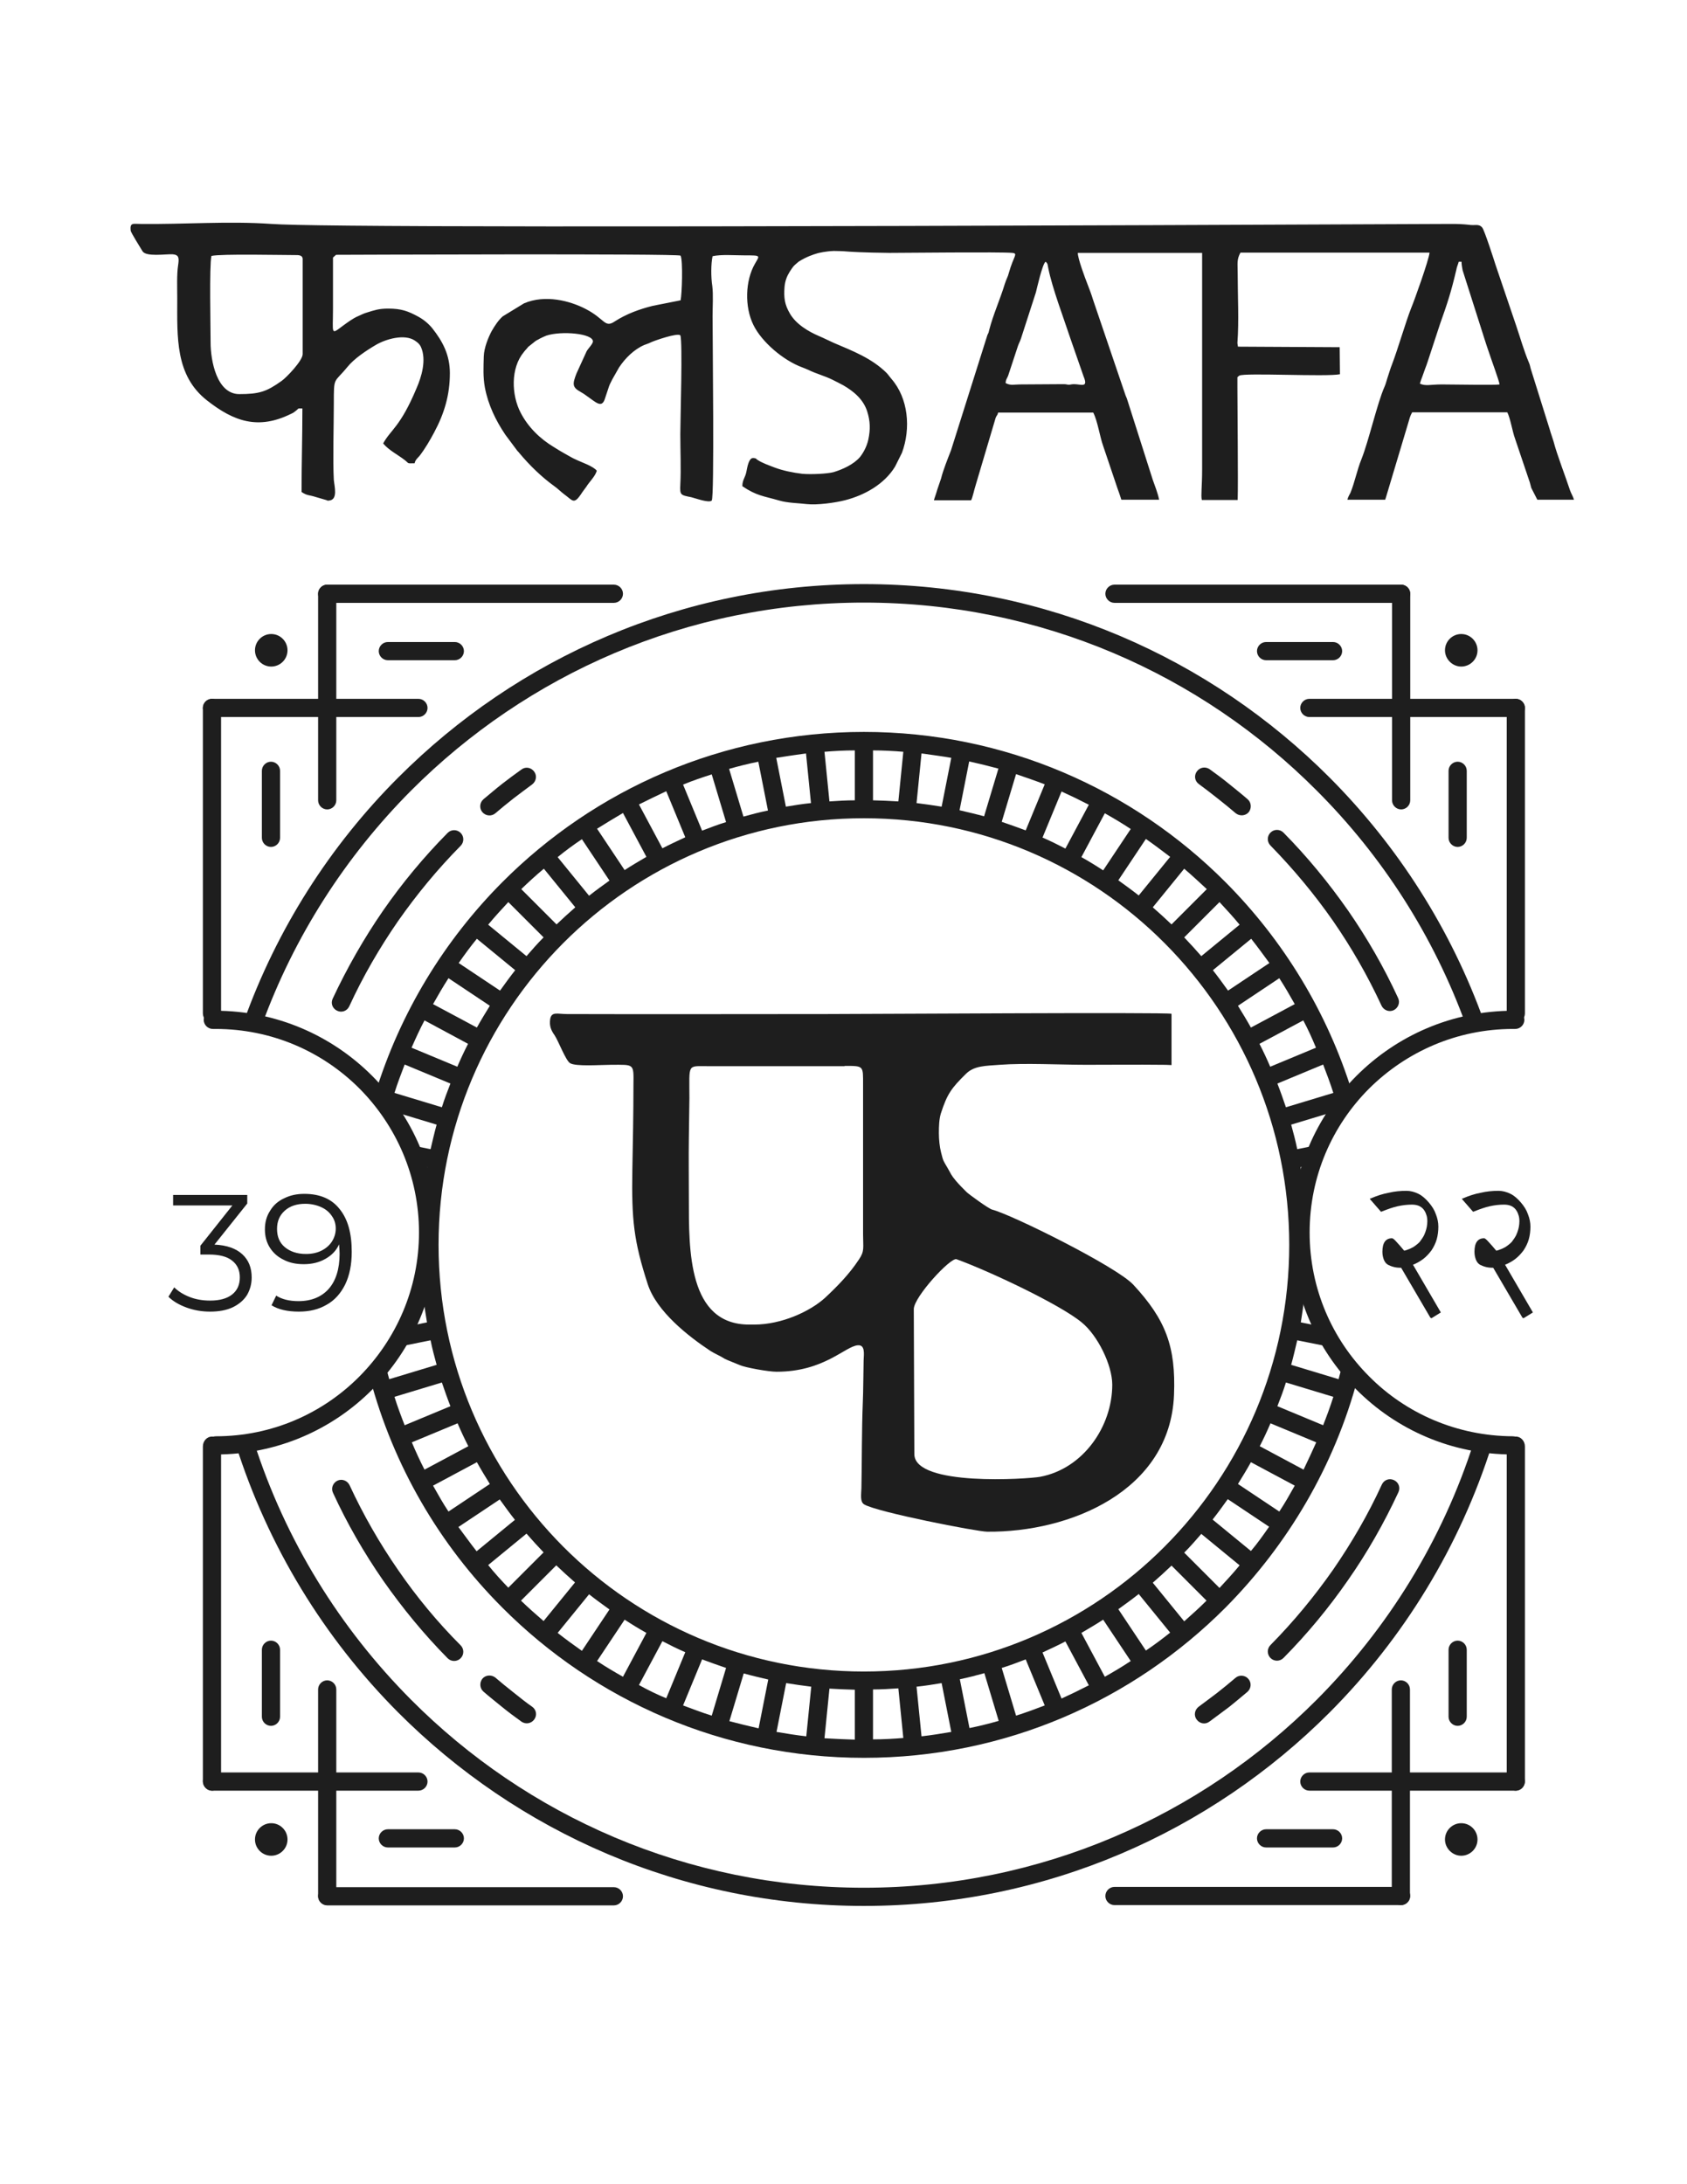 <?xml version="1.0" encoding="utf-8"?>
<!-- Generator: Adobe Illustrator 24.0.0, SVG Export Plug-In . SVG Version: 6.00 Build 0)  -->
<svg version="1.1" id="Layer_1" xmlns="http://www.w3.org/2000/svg" xmlns:xlink="http://www.w3.org/1999/xlink" x="0px" y="0px"
	 viewBox="0 0 612 792" style="enable-background:new 0 0 612 792;" xml:space="preserve">
<style type="text/css">
	.st0{fill-rule:evenodd;clip-rule:evenodd;fill:#1E1E1E;}
	.st1{fill:#1E1E1E;}
</style>
<g>
	<g>
		<g>
			<path class="st0" d="M313.4,265.4c51.2,0,97.6,20.8,131.2,54.5c21,21.1,37,47.2,46,76.4c-1.8,2-3.5,4.2-5,6.4l0-0.1l-17.2,5.2
				c0.8,2.9,1.6,5.9,2.2,8.9l7.9-1.6c-1.1,2.4-2,4.8-2.9,7.3l-3.8,0.8c0.5,2.9,0.9,5.8,1.3,8.7c-0.9,4.8-1.4,9.8-1.4,14.9
				c0,8.3,1.3,16.3,3.8,23.8l-2.3-0.2c-0.4,3.1-0.8,6.1-1.3,9.1l7.8,1.6c1.3,2.6,2.7,5.2,4.3,7.6l-13.4-2.7c-0.7,3-1.4,6-2.2,8.9
				l17.2,5.2c0.6-2.2,1.2-4.5,1.7-6.7c1.6,2.2,3.4,4.2,5.3,6.2c-8.5,32-25.4,60.5-48,83.3c-33.6,33.7-79.9,54.5-131.2,54.5
				c-51.2,0-97.6-20.8-131.2-54.5c-22.7-22.7-39.5-51.3-48-83.3c1.9-2,3.6-4.1,5.3-6.2c0.5,2.3,1.1,4.5,1.7,6.7l17.2-5.2
				c-0.8-2.9-1.6-5.9-2.2-8.9l-13.4,2.7c1.6-2.4,3-5,4.3-7.6l7.8-1.6c-0.5-3-1-6-1.3-9.1l-2.3,0.2c2.4-7.5,3.8-15.5,3.8-23.8
				c0-5.1-0.5-10.1-1.4-14.9c0.4-2.9,0.8-5.8,1.3-8.7l-3.8-0.8c-0.8-2.5-1.8-4.9-2.9-7.3l7.9,1.6c0.7-3,1.4-6,2.2-8.9l-17.2-5.2
				l0,0.1c-1.6-2.2-3.2-4.4-5-6.4c9-29.2,25-55.3,46-76.4C215.8,286.2,262.2,265.4,313.4,265.4L313.4,265.4z M316.7,272.1v18.1
				c3.1,0.1,6.2,0.2,9.2,0.4l1.8-18C324.1,272.3,320.4,272.1,316.7,272.1L316.7,272.1z M334.3,273.2l-1.8,18
				c3.1,0.4,6.1,0.8,9.1,1.3l3.5-17.7C341.6,274.2,337.9,273.7,334.3,273.2L334.3,273.2z M351.6,276.1l-3.5,17.7
				c3,0.7,6,1.4,8.9,2.2l5.2-17.3C358.8,277.8,355.2,276.9,351.6,276.1L351.6,276.1z M368.6,280.7l-5.2,17.3c2.9,1,5.8,2,8.7,3.1
				l6.9-16.7C375.6,283.1,372.1,281.9,368.6,280.7L368.6,280.7z M385.1,287l-6.9,16.7c2.8,1.2,5.6,2.6,8.3,4l8.5-15.9
				C391.7,290.1,388.4,288.5,385.1,287L385.1,287z M400.8,294.9l-8.5,15.9c2.7,1.5,5.3,3.1,7.9,4.8l10-15
				C407.2,298.6,404,296.7,400.8,294.9L400.8,294.9z M415.7,304.2l-10,15c2.5,1.8,5,3.6,7.4,5.5l11.4-14
				C421.6,308.5,418.7,306.3,415.7,304.2L415.7,304.2z M429.6,315l-11.4,14c2.3,2,4.6,4.1,6.8,6.2l12.8-12.8
				C435.1,319.9,432.4,317.4,429.6,315L429.6,315z M442.4,327.1l-12.8,12.8c2.1,2.2,4.2,4.5,6.2,6.8l13.9-11.4
				C447.4,332.5,444.9,329.8,442.4,327.1L442.4,327.1z M453.9,340.4L440,351.8c1.9,2.4,3.7,4.9,5.5,7.4l15-10
				C458.3,346.2,456.2,343.3,453.9,340.4L453.9,340.4z M464.1,354.7l-15,10c1.6,2.6,3.2,5.2,4.7,7.9l15.9-8.5
				C467.9,360.9,466.1,357.8,464.1,354.7L464.1,354.7z M472.8,370l-15.9,8.5c1.4,2.7,2.7,5.5,3.9,8.3l16.6-6.9
				C476,376.5,474.5,373.2,472.8,370L472.8,370z M480,386l-16.6,6.9c1.1,2.8,2.1,5.7,3.1,8.6l17.2-5.2
				C482.6,392.8,481.3,389.4,480,386L480,386z M483.7,506.5l-17.2-5.2c-0.9,2.9-2,5.8-3.1,8.6l16.6,6.9
				C481.3,513.5,482.6,510,483.7,506.5L483.7,506.5z M477.5,523l-16.6-6.9c-1.2,2.8-2.5,5.6-3.9,8.3l15.9,8.5
				C474.5,529.6,476,526.3,477.5,523L477.5,523z M469.7,538.7l-15.9-8.5c-1.5,2.7-3.1,5.3-4.7,7.9l15,10
				C466.1,545.1,467.9,541.9,469.7,538.7L469.7,538.7z M460.4,553.6l-15-10c-1.8,2.5-3.6,5-5.5,7.4l13.9,11.4
				C456.2,559.6,458.3,556.6,460.4,553.6L460.4,553.6z M449.7,567.6l-13.9-11.4c-2,2.3-4,4.6-6.2,6.8l12.8,12.8
				C444.9,573.1,447.4,570.4,449.7,567.6L449.7,567.6z M437.7,580.4L425,567.7c-2.2,2.1-4.5,4.2-6.8,6.2l11.4,14
				C432.4,585.4,435.1,583,437.7,580.4L437.7,580.4z M424.5,592l-11.4-14c-2.4,1.9-4.9,3.7-7.4,5.5l10,15
				C418.7,596.5,421.6,594.3,424.5,592L424.5,592z M410.2,602.3l-10-15c-2.6,1.7-5.2,3.2-7.9,4.8l8.5,15.9
				C404,606.2,407.2,604.3,410.2,602.3L410.2,602.3z M395,611.1l-8.5-15.9c-2.7,1.4-5.5,2.7-8.3,4l6.9,16.7
				C388.4,614.4,391.7,612.8,395,611.1L395,611.1z M379,618.4l-6.9-16.7c-2.9,1.1-5.7,2.2-8.7,3.1l5.2,17.3
				C372.1,621,375.6,619.7,379,618.4L379,618.4z M362.3,624l-5.2-17.3c-2.9,0.8-5.9,1.6-8.9,2.2l3.5,17.7
				C355.2,625.9,358.8,625,362.3,624L362.3,624z M345.1,628l-3.5-17.7c-3,0.5-6.1,1-9.1,1.3l1.8,18
				C337.9,629.2,341.6,628.6,345.1,628L345.1,628z M327.7,630.2l-1.8-18c-3,0.2-6.1,0.4-9.2,0.4v18.1
				C320.4,630.7,324.1,630.5,327.7,630.2L327.7,630.2z M310.1,630.8v-18.1c-3.1-0.1-6.2-0.2-9.2-0.4l-1.8,18
				C302.7,630.5,306.4,630.7,310.1,630.8L310.1,630.8z M292.5,629.6l1.8-18c-3.1-0.4-6.1-0.8-9.1-1.3l-3.5,17.7
				C285.2,628.6,288.9,629.2,292.5,629.6L292.5,629.6z M275.2,626.7l3.5-17.7c-3-0.7-6-1.4-8.9-2.2l-5.2,17.3
				C268,625,271.6,625.9,275.2,626.7L275.2,626.7z M258.2,622.1l5.2-17.3c-2.9-1-5.8-2-8.7-3.1l-6.9,16.7
				C251.2,619.7,254.7,621,258.2,622.1L258.2,622.1z M241.7,615.8l6.9-16.7c-2.8-1.2-5.6-2.6-8.3-4l-8.5,15.9
				C235,612.8,238.3,614.4,241.7,615.8L241.7,615.8z M226,608l8.5-15.9c-2.7-1.5-5.3-3.1-7.9-4.8l-10,15
				C219.6,604.3,222.8,606.2,226,608L226,608z M211.1,598.6l10-15c-2.5-1.8-5-3.6-7.4-5.5l-11.4,14
				C205.1,594.3,208.1,596.5,211.1,598.6L211.1,598.6z M197.2,587.8l11.4-14c-2.3-2-4.6-4.1-6.8-6.2l-12.8,12.8
				C191.7,583,194.4,585.4,197.2,587.8L197.2,587.8z M184.4,575.7l12.8-12.8c-2.1-2.2-4.2-4.5-6.2-6.8l-13.9,11.4
				C179.4,570.4,181.9,573.1,184.4,575.7L184.4,575.7z M172.9,562.5l13.9-11.4c-1.9-2.4-3.7-4.9-5.5-7.4l-15,10
				C168.5,556.6,170.6,559.6,172.9,562.5L172.9,562.5z M162.7,548.1l15-10c-1.6-2.6-3.2-5.2-4.7-7.9l-15.9,8.5
				C158.9,541.9,160.7,545.1,162.7,548.1L162.7,548.1z M154,532.9l15.9-8.5c-1.4-2.7-2.7-5.5-3.9-8.3l-16.6,6.9
				C150.8,526.3,152.3,529.6,154,532.9L154,532.9z M146.8,516.8l16.6-6.9c-1.1-2.8-2.1-5.7-3.1-8.6l-17.2,5.2
				C144.2,510,145.5,513.5,146.8,516.8L146.8,516.8z M143.1,396.3l17.2,5.2c0.9-2.9,2-5.8,3.1-8.6l-16.6-6.9
				C145.5,389.4,144.2,392.8,143.1,396.3L143.1,396.3z M149.3,379.9l16.6,6.9c1.2-2.8,2.5-5.6,3.9-8.3L154,370
				C152.3,373.2,150.8,376.5,149.3,379.9L149.3,379.9z M157.1,364.1l15.9,8.5c1.5-2.7,3.1-5.3,4.7-7.9l-15-10
				C160.7,357.8,158.9,360.9,157.1,364.1L157.1,364.1z M166.4,349.2l15,10c1.8-2.5,3.6-5,5.5-7.4l-13.9-11.4
				C170.6,343.3,168.5,346.2,166.4,349.2L166.4,349.2z M177.1,335.3l13.9,11.4c2-2.3,4-4.6,6.2-6.8l-12.8-12.8
				C181.9,329.8,179.4,332.5,177.1,335.3L177.1,335.3z M189.1,322.4l12.8,12.8c2.2-2.1,4.5-4.2,6.8-6.2l-11.4-14
				C194.4,317.4,191.7,319.9,189.1,322.4L189.1,322.4z M202.3,310.8l11.4,14c2.4-1.9,4.9-3.7,7.4-5.5l-10-15
				C208.1,306.3,205.1,308.5,202.3,310.8L202.3,310.8z M216.6,300.5l10,15c2.6-1.7,5.2-3.2,7.9-4.8l-8.5-15.9
				C222.8,296.7,219.6,298.6,216.6,300.5L216.6,300.5z M231.8,291.7l8.5,15.9c2.7-1.4,5.5-2.7,8.3-4l-6.9-16.7
				C238.3,288.5,235,290.1,231.8,291.7L231.8,291.7z M247.8,284.5l6.9,16.7c2.9-1.1,5.7-2.2,8.7-3.1l-5.2-17.3
				C254.7,281.9,251.2,283.1,247.8,284.5L247.8,284.5z M264.5,278.8l5.2,17.3c2.9-0.8,5.9-1.6,8.9-2.2l-3.5-17.7
				C271.6,276.9,268,277.8,264.5,278.8L264.5,278.8z M281.6,274.8l3.5,17.7c3-0.5,6.1-1,9.1-1.3l-1.8-18
				C288.9,273.7,285.2,274.2,281.6,274.8L281.6,274.8z M299.1,272.6l1.8,18c3-0.2,6.1-0.4,9.2-0.4v-18.1
				C306.4,272.1,302.7,272.3,299.1,272.6L299.1,272.6z M422.5,342c-27.9-28-66.5-45.3-109.1-45.3S232.2,314,204.3,342
				c-27.9,28-45.2,66.7-45.2,109.4s17.3,81.4,45.2,109.4c27.9,28,66.5,45.3,109.1,45.3s81.2-17.3,109.1-45.3
				c27.9-28,45.2-66.7,45.2-109.4S450.4,370,422.5,342z"/>
			<path class="st0" d="M313.4,211.8c66,0,125.7,26.8,169,70.2c24.7,24.8,44,54.9,56,88.5c-2.2,0.3-4.4,0.7-6.6,1.2
				c-11.7-32.3-30.3-61.2-54.1-85c-42-42.2-100.1-68.2-164.3-68.2s-122.3,26.1-164.3,68.2c-23.7,23.8-42.4,52.8-54.1,85
				c-2.2-0.5-4.4-0.9-6.6-1.2c12-33.6,31.3-63.8,56-88.5C187.7,238.6,247.4,211.8,313.4,211.8L313.4,211.8z M541.3,523.7
				c-11.7,37.1-32.1,70.3-58.9,97.2c-43.3,43.4-103,70.2-169,70.2s-125.7-26.8-169-70.2c-26.8-26.9-47.2-60.1-58.9-97.2
				c2.2-0.2,4.5-0.5,6.6-0.9c11.4,35.7,31.2,67.6,57,93.5c42,42.2,100.1,68.2,164.3,68.2s122.3-26.1,164.3-68.2
				c25.8-25.9,45.6-57.8,57-93.5C536.9,523.1,539.1,523.5,541.3,523.7z"/>
			<g>
				<path class="st0" d="M118.7,218.6c-1.8,0-3.3-1.5-3.3-3.3c0-1.8,1.5-3.3,3.3-3.3h104c1.8,0,3.3,1.5,3.3,3.3
					c0,1.8-1.5,3.3-3.3,3.3H118.7z"/>
				<path class="st0" d="M122,290.2c0,1.8-1.5,3.3-3.3,3.3c-1.8,0-3.3-1.5-3.3-3.3v-74.9c0-1.8,1.5-3.3,3.3-3.3
					c1.8,0,3.3,1.5,3.3,3.3V290.2z"/>
			</g>
			<g>
				<path class="st0" d="M508.3,212c1.8,0,3.3,1.5,3.3,3.3c0,1.8-1.5,3.3-3.3,3.3h-104c-1.8,0-3.3-1.5-3.3-3.3
					c0-1.8,1.5-3.3,3.3-3.3H508.3z"/>
				<path class="st0" d="M511.6,290.2c0,1.8-1.5,3.3-3.3,3.3c-1.8,0-3.3-1.5-3.3-3.3v-74.9c0-1.8,1.5-3.3,3.3-3.3
					c1.8,0,3.3,1.5,3.3,3.3V290.2z"/>
			</g>
			<g>
				<path class="st0" d="M118.7,690.9c-1.8,0-3.3-1.5-3.3-3.3c0-1.8,1.5-3.3,3.3-3.3h104c1.8,0,3.3,1.5,3.3,3.3
					c0,1.8-1.5,3.3-3.3,3.3H118.7z"/>
				<path class="st0" d="M115.4,612.6c0-1.8,1.5-3.3,3.3-3.3c1.8,0,3.3,1.5,3.3,3.3v74.9c0,1.8-1.5,3.3-3.3,3.3
					c-1.8,0-3.3-1.5-3.3-3.3V612.6z"/>
			</g>
			<g>
				<path class="st0" d="M508.3,684.2c1.8,0,3.3,1.5,3.3,3.3c0,1.8-1.5,3.3-3.3,3.3h-104c-1.8,0-3.3-1.5-3.3-3.3
					c0-1.8,1.5-3.3,3.3-3.3H508.3z"/>
				<path class="st0" d="M504.9,612.6c0-1.8,1.5-3.3,3.3-3.3c1.8,0,3.3,1.5,3.3,3.3v74.9c0,1.8-1.5,3.3-3.3,3.3
					c-1.8,0-3.3-1.5-3.3-3.3V612.6z"/>
			</g>
			<g>
				<path class="st0" d="M73.6,256.7c0-1.8,1.5-3.3,3.3-3.3c1.8,0,3.3,1.5,3.3,3.3v110.8c0,1.8-1.5,3.3-3.3,3.3
					c-1.8,0-3.3-1.5-3.3-3.3V256.7z"/>
				<path class="st0" d="M151.8,253.4c1.8,0,3.3,1.5,3.3,3.3c0,1.8-1.5,3.3-3.3,3.3H76.9c-1.8,0-3.3-1.5-3.3-3.3
					c0-1.8,1.5-3.3,3.3-3.3H151.8z"/>
			</g>
			<g>
				<path class="st0" d="M546.6,256.7c0-1.8,1.5-3.3,3.3-3.3c1.8,0,3.3,1.5,3.3,3.3v110.8c0,1.8-1.5,3.3-3.3,3.3
					c-1.8,0-3.3-1.5-3.3-3.3V256.7z"/>
				<path class="st0" d="M475,260c-1.8,0-3.3-1.5-3.3-3.3c0-1.8,1.5-3.3,3.3-3.3h74.9c1.8,0,3.3,1.5,3.3,3.3c0,1.8-1.5,3.3-3.3,3.3
					H475z"/>
			</g>
			<g>
				<path class="st0" d="M80.2,645.7c0,2-1.5,3.6-3.3,3.6c-1.8,0-3.3-1.6-3.3-3.6V524.5c0-2,1.5-3.6,3.3-3.6c1.8,0,3.3,1.6,3.3,3.6
					V645.7z"/>
				<path class="st0" d="M151.8,642.7c1.8,0,3.3,1.5,3.3,3.3c0,1.8-1.5,3.3-3.3,3.3H76.9c-1.8,0-3.3-1.5-3.3-3.3
					c0-1.8,1.5-3.3,3.3-3.3H151.8z"/>
			</g>
			<g>
				<path class="st0" d="M553.2,645.7c0,2-1.5,3.6-3.3,3.6c-1.8,0-3.3-1.6-3.3-3.6V524.5c0-2,1.5-3.6,3.3-3.6c1.8,0,3.3,1.6,3.3,3.6
					V645.7z"/>
				<path class="st0" d="M475,649.3c-1.8,0-3.3-1.5-3.3-3.3c0-1.8,1.5-3.3,3.3-3.3h74.9c1.8,0,3.3,1.5,3.3,3.3
					c0,1.8-1.5,3.3-3.3,3.3H475z"/>
			</g>
			<path class="st0" d="M77.2,373.1c-1.8,0-3.3-1.5-3.3-3.3c0-1.8,1.5-3.3,3.3-3.3l0.9,0v0c22.2,0,42.3,9,56.9,23.6
				c14.6,14.6,23.6,34.7,23.6,56.9c0,22.2-9,42.3-23.5,56.8c-14.5,14.6-34.6,23.6-56.8,23.6c-1.8,0-3.3-1.5-3.3-3.3
				c0-1.8,1.5-3.3,3.3-3.3c20.4,0,38.8-8.3,52.1-21.7c13.3-13.4,21.6-31.8,21.6-52.2c0-20.4-8.3-38.8-21.6-52.2
				c-13.4-13.4-31.8-21.6-52.2-21.6v0L77.2,373.1z"/>
			<path class="st0" d="M549.7,366.5c1.8,0,3.3,1.5,3.3,3.3c0,1.8-1.5,3.3-3.3,3.3l-0.8,0v0c-20.4,0-38.8,8.3-52.2,21.6
				c-13.4,13.4-21.6,31.8-21.6,52.2c0,20.4,8.2,38.8,21.6,52.2c13.3,13.4,31.8,21.6,52.1,21.7c1.8,0,3.3,1.5,3.3,3.3
				c0,1.8-1.5,3.3-3.3,3.3c-22.2,0-42.3-9-56.8-23.6c-14.5-14.6-23.5-34.7-23.5-56.8c0-22.2,9-42.3,23.6-56.9
				c14.6-14.6,34.7-23.6,56.9-23.6v0L549.7,366.5z"/>
			<path class="st0" d="M483.6,663.3c1.8,0,3.3,1.5,3.3,3.3c0,1.8-1.5,3.3-3.3,3.3h-24.3c-1.8,0-3.3-1.5-3.3-3.3
				c0-1.8,1.5-3.3,3.3-3.3H483.6z"/>
			<path class="st0" d="M525.5,279.5c0-1.8,1.5-3.3,3.3-3.3c1.8,0,3.3,1.5,3.3,3.3v24.3c0,1.8-1.5,3.3-3.3,3.3
				c-1.8,0-3.3-1.5-3.3-3.3V279.5z"/>
			<path class="st0" d="M165,663.3c1.8,0,3.3,1.5,3.3,3.3c0,1.8-1.5,3.3-3.3,3.3h-24.3c-1.8,0-3.3-1.5-3.3-3.3
				c0-1.8,1.5-3.3,3.3-3.3H165z"/>
			<path class="st0" d="M525.5,598.2c0-1.8,1.5-3.3,3.3-3.3c1.8,0,3.3,1.5,3.3,3.3v24.3c0,1.8-1.5,3.3-3.3,3.3
				c-1.8,0-3.3-1.5-3.3-3.3V598.2z"/>
			<path class="st0" d="M483.6,232.8c1.8,0,3.3,1.5,3.3,3.3c0,1.8-1.5,3.3-3.3,3.3h-24.3c-1.8,0-3.3-1.5-3.3-3.3
				c0-1.8,1.5-3.3,3.3-3.3H483.6z"/>
			<path class="st0" d="M95,279.5c0-1.8,1.5-3.3,3.3-3.3c1.8,0,3.3,1.5,3.3,3.3v24.3c0,1.8-1.5,3.3-3.3,3.3c-1.8,0-3.3-1.5-3.3-3.3
				V279.5z"/>
			<path class="st0" d="M165,232.8c1.8,0,3.3,1.5,3.3,3.3c0,1.8-1.5,3.3-3.3,3.3h-24.3c-1.8,0-3.3-1.5-3.3-3.3
				c0-1.8,1.5-3.3,3.3-3.3H165z"/>
			<path class="st0" d="M95,598.2c0-1.8,1.5-3.3,3.3-3.3c1.8,0,3.3,1.5,3.3,3.3v24.3c0,1.8-1.5,3.3-3.3,3.3c-1.8,0-3.3-1.5-3.3-3.3
				V598.2z"/>
			<path class="st0" d="M98.4,241.7c3.2,0,5.9-2.6,5.9-5.9c0-3.2-2.6-5.9-5.9-5.9c-3.2,0-5.9,2.6-5.9,5.9
				C92.5,239,95.1,241.7,98.4,241.7z"/>
			<path class="st0" d="M530.1,241.7c3.2,0,5.9-2.6,5.9-5.9c0-3.2-2.6-5.9-5.9-5.9c-3.2,0-5.9,2.6-5.9,5.9
				C524.2,239,526.9,241.7,530.1,241.7z"/>
			<path class="st0" d="M98.4,672.9c3.2,0,5.9-2.6,5.9-5.9c0-3.2-2.6-5.9-5.9-5.9c-3.2,0-5.9,2.6-5.9,5.9
				C92.5,670.2,95.1,672.9,98.4,672.9z"/>
			<path class="st0" d="M530.1,672.9c3.2,0,5.9-2.6,5.9-5.9c0-3.2-2.6-5.9-5.9-5.9c-3.2,0-5.9,2.6-5.9,5.9
				C524.2,670.2,526.9,672.9,530.1,672.9z"/>
			<path class="st0" d="M193.1,618.9c1.5,1.1,1.8,3.1,0.7,4.6c-1.1,1.5-3.1,1.8-4.6,0.8c-2.5-1.8-4.8-3.5-7-5.3
				c-2.2-1.8-4.5-3.6-6.8-5.6c-1.4-1.2-1.5-3.3-0.4-4.7c1.2-1.4,3.3-1.5,4.7-0.4c2.1,1.8,4.3,3.6,6.6,5.4
				C188.7,615.6,190.9,617.4,193.1,618.9z"/>
			<path class="st0" d="M167.1,596.6c1.3,1.3,1.3,3.4,0,4.7c-1.3,1.3-3.4,1.3-4.7,0c-8.6-8.7-16.4-18.2-23.4-28.2
				c-7-10.1-13.1-20.7-18.2-31.8c-0.8-1.7,0-3.6,1.6-4.4c1.7-0.8,3.6,0,4.4,1.6c5,10.8,10.9,21.1,17.7,30.9
				C151.1,579,158.7,588.2,167.1,596.6z"/>
			<path class="st0" d="M438.7,624.3c-1.5,1.1-3.5,0.7-4.6-0.8c-1.1-1.5-0.7-3.5,0.7-4.6c2.2-1.6,4.4-3.3,6.8-5.1
				c2.3-1.8,4.5-3.6,6.6-5.4c1.4-1.2,3.5-1,4.7,0.4c1.2,1.4,1,3.5-0.4,4.7c-2.3,1.9-4.5,3.8-6.8,5.6
				C443.5,620.7,441.2,622.5,438.7,624.3z"/>
			<path class="st0" d="M465.6,601.2c-1.3,1.3-3.4,1.3-4.7,0c-1.3-1.3-1.3-3.4,0-4.7c8.4-8.5,15.9-17.6,22.7-27.3
				c6.7-9.7,12.7-20,17.7-30.9c0.8-1.7,2.7-2.4,4.4-1.6c1.7,0.8,2.4,2.7,1.6,4.4C502.1,552.3,496,563,489,573
				C482,583.1,474.2,592.5,465.6,601.2z"/>
			<path class="st0" d="M189.2,279c1.5-1.1,3.5-0.7,4.6,0.8c1.1,1.5,0.7,3.5-0.7,4.6c-2.2,1.6-4.4,3.3-6.8,5.1
				c-2.3,1.8-4.5,3.6-6.6,5.4c-1.4,1.2-3.5,1-4.7-0.4c-1.2-1.4-1-3.5,0.4-4.7c2.3-1.9,4.5-3.8,6.8-5.6
				C184.4,282.5,186.8,280.7,189.2,279z"/>
			<path class="st0" d="M162.4,302c1.3-1.3,3.4-1.3,4.7,0c1.3,1.3,1.3,3.4,0,4.7c-8.4,8.5-15.9,17.6-22.7,27.3
				c-6.7,9.7-12.7,20-17.7,30.9c-0.8,1.7-2.7,2.4-4.4,1.6c-1.7-0.8-2.4-2.7-1.6-4.4c5.2-11.1,11.3-21.8,18.2-31.8
				C145.9,320.2,153.8,310.7,162.4,302z"/>
			<path class="st0" d="M434.9,284.3c-1.5-1.1-1.8-3.1-0.7-4.6c1.1-1.5,3.1-1.8,4.6-0.8c2.5,1.8,4.8,3.5,7,5.3
				c2.2,1.8,4.5,3.6,6.8,5.6c1.4,1.2,1.5,3.3,0.4,4.7c-1.2,1.4-3.3,1.5-4.7,0.4c-2.1-1.8-4.3-3.6-6.6-5.4
				C439.3,287.6,437.1,285.9,434.9,284.3z"/>
			<path class="st0" d="M460.9,306.6c-1.3-1.3-1.3-3.4,0-4.7c1.3-1.3,3.4-1.3,4.7,0c8.6,8.7,16.4,18.2,23.4,28.2
				c7,10.1,13.1,20.7,18.2,31.8c0.8,1.7,0,3.6-1.6,4.4c-1.7,0.8-3.6,0-4.4-1.6c-5-10.8-10.9-21.1-17.7-30.9
				C476.8,324.2,469.2,315.1,460.9,306.6z"/>
			<path class="st0" d="M331.5,474.7c0-4.4,13.4-18.9,15.5-18.1c11.6,4.2,37.4,16.3,45.4,22.9c5.8,4.7,11.1,15.5,11.1,22.6
				c0,15.2-10.6,30.5-26.2,33.4c-4.3,0.8-45.5,3.6-45.6-8.2L331.5,474.7L331.5,474.7z M306.4,386.5c7,0,6.7-0.1,6.7,6.8l0,54.3
				c0,4.9,0.6,6-1.5,9.1c-3.5,5.3-7.7,9.6-12.3,13.9c-5.4,4.9-15.7,9.7-25.7,9.7h-1.8c-22.2,0-21.9-26.9-21.9-45.6
				c0-6.9-0.1-15.3,0-22.1l0.2-14.4c0-12.6-0.9-11.6,6.6-11.6H306.4L306.4,386.5z M425,367.6c-1.6-0.6-112.9,0.1-125.2,0.1
				c-31.4,0-62.8,0.1-94.2,0c-3.3,0-5.5-1-6,1.8c-0.4,2.6,0.4,4.2,1.6,5.9c1.4,2.1,4,9.1,5.6,10.1c2,1.3,11.3,0.6,14.9,0.6
				c8.4,0,8.2-0.6,8.1,7.3c0,10-0.2,20.8-0.4,30.9c-0.3,18,0.5,25.7,5.6,41.4c3.2,9.8,14.6,18.8,22.8,24.2c1.4,0.9,3.4,1.7,5.1,2.8
				c0.9,0.5,4.4,1.8,5.5,2.3c2,0.9,10.4,2.4,13.3,2.4c17.3,0,24.8-9.2,29.5-9.6c2.7-0.2,2.2,3.1,2.1,5.5c-0.1,3.9-0.1,11-0.3,15.4
				c-0.4,10.1-0.3,20.7-0.5,30.9c-0.1,2.6-0.5,5,1,5.9c4.6,2.8,41.1,9.9,44.6,9.9c30,0.3,66.4-14.7,67.8-49.6
				c0.7-17.5-3-27.3-14.8-40c-6.2-6.6-44.1-25.4-51.2-27.2c-1.2-0.3-8.4-5.5-9.3-6.4c-1.3-1.3-2.6-2.6-3.8-4
				c-1.9-2.3-1.6-2.2-3.1-4.8c-1.4-2.4-1.5-2.2-2.3-5.5c-0.5-1.9-0.8-4.7-0.8-7c0-2.7,0.1-5,0.7-7.1c2.3-7.1,3.8-9.2,9.1-14.4
				c3-3,7.1-2.9,12.3-3.3c9.2-0.7,21.8,0,31.3,0c8.8,0,18.7-0.1,27.4,0c1.7,0,1.2,0,3.6,0.1L425,367.6z"/>
		</g>
		<g>
			<path class="st1" d="M87.9,454.8c2.3,2.1,3.4,4.9,3.4,8.4c0,2.4-0.6,4.5-1.7,6.4c-1.2,1.9-2.9,3.3-5.1,4.4
				c-2.3,1.1-5.1,1.6-8.3,1.6c-3,0-5.9-0.5-8.6-1.5c-2.7-1-4.9-2.3-6.5-3.9l2.1-3.4c1.4,1.4,3.3,2.6,5.6,3.5
				c2.3,0.9,4.8,1.3,7.4,1.3c3.4,0,6.1-0.7,8-2.2c1.9-1.5,2.8-3.6,2.8-6.2c0-2.6-0.9-4.6-2.8-6.1c-1.9-1.5-4.7-2.2-8.5-2.2h-3v-3.2
				l11.6-14.6H62.8v-3.8h26.9v3.1l-11.9,14.9C82.3,451.5,85.6,452.7,87.9,454.8z"/>
			<path class="st1" d="M123.2,438.4c3,3.7,4.4,8.8,4.4,15.5c0,4.7-0.8,8.6-2.4,11.9c-1.6,3.2-3.8,5.7-6.7,7.3
				c-2.9,1.7-6.2,2.5-10.1,2.5c-4.2,0-7.5-0.8-9.9-2.3l1.7-3.5c2,1.3,4.7,2,8.1,2c4.6,0,8.3-1.5,10.9-4.4c2.6-2.9,4-7.2,4-12.8
				c0-1-0.1-2.2-0.2-3.4c-1,2.3-2.7,4-5,5.3c-2.3,1.3-4.9,1.9-7.8,1.9c-2.8,0-5.2-0.5-7.3-1.6c-2.1-1-3.8-2.5-5-4.4
				c-1.2-1.9-1.8-4.1-1.8-6.6c0-2.6,0.6-4.8,1.9-6.8c1.2-2,2.9-3.5,5.1-4.5c2.2-1.1,4.6-1.6,7.3-1.6
				C116,432.9,120.3,434.7,123.2,438.4z M116.6,453.5c1.6-0.8,2.9-1.9,3.8-3.3c0.9-1.4,1.4-3,1.4-4.7c0-1.6-0.4-3.1-1.3-4.4
				c-0.9-1.4-2.1-2.5-3.8-3.3c-1.7-0.8-3.7-1.3-6-1.3c-3,0-5.5,0.8-7.4,2.5c-1.9,1.7-2.8,3.9-2.8,6.6c0,2.8,0.9,5,2.8,6.6
				c1.9,1.6,4.5,2.5,7.7,2.5C113.1,454.7,115,454.3,116.6,453.5z"/>
		</g>
		<path class="st0" d="M518.9,477.8l-10.6-18.1c-1.1,0-2-0.1-2.7-0.3c-0.8-0.2-1.5-0.5-2.1-0.8c-0.7-0.4-1.2-1.1-1.5-1.9
			c-0.3-0.8-0.5-1.7-0.5-2.8c0-3.3,1.2-4.9,3.5-4.9c0.3,0,0.8,0.4,1.6,1.3c0.7,0.7,1.6,1.8,2.8,3.2c0.6-0.1,1.1-0.3,1.6-0.5
			c0.6-0.2,1.1-0.5,1.7-0.8c0.5-0.3,1-0.7,1.5-1.1c0.5-0.4,0.9-0.8,1.2-1.3c0.4-0.5,0.7-1,1-1.5c0.3-0.5,0.5-1.1,0.7-1.6
			c0.2-0.6,0.4-1.2,0.5-1.8c0.1-0.6,0.2-1.3,0.2-2c0-0.9-0.1-1.8-0.4-2.5c-0.2-0.7-0.6-1.4-1-1.9c-1-1.2-2.4-1.7-4.2-1.7
			c-1.7,0-3.4,0.2-5.2,0.6c-1.8,0.4-3.7,1.1-5.7,1.9l-0.3,0.1l-4.1-4.7l0.5-0.2c2.1-0.9,4.2-1.6,6.4-2c2.1-0.5,4.3-0.7,6.4-0.7
			c1.5,0,3,0.4,4.4,1.1c1.4,0.7,2.6,1.8,3.8,3.2c1.1,1.3,2,2.7,2.5,4.2c0.6,1.5,0.9,3,0.9,4.5c0,1.6-0.2,3.2-0.6,4.6
			c-0.4,1.4-1.1,2.8-1.9,4c-0.9,1.2-1.9,2.3-3.1,3.2c-1.1,0.8-2.3,1.5-3.6,2l10.1,17.3l-3.4,2.1L518.9,477.8L518.9,477.8z
			 M552.3,477.8l-10.6-18.1c-1.1,0-2-0.1-2.7-0.3c-0.8-0.2-1.5-0.5-2.1-0.8c-0.7-0.4-1.2-1.1-1.5-1.9c-0.3-0.8-0.5-1.7-0.5-2.8
			c0-3.3,1.2-4.9,3.5-4.9c0.3,0,0.8,0.4,1.6,1.3c0.7,0.7,1.6,1.8,2.8,3.2c0.6-0.1,1.1-0.3,1.6-0.5c0.6-0.2,1.1-0.5,1.7-0.8
			c0.5-0.3,1-0.7,1.5-1.1c0.5-0.4,0.9-0.8,1.2-1.3c0.4-0.5,0.7-1,1-1.5c0.3-0.5,0.5-1.1,0.7-1.6c0.2-0.6,0.4-1.2,0.5-1.8
			c0.1-0.6,0.2-1.3,0.2-2c0-0.9-0.1-1.8-0.4-2.5c-0.2-0.7-0.6-1.4-1-1.9c-1-1.2-2.4-1.7-4.2-1.7c-1.7,0-3.4,0.2-5.2,0.6
			c-1.8,0.4-3.7,1.1-5.7,1.9l-0.3,0.1l-4.1-4.7l0.5-0.2c2.1-0.9,4.2-1.6,6.4-2c2.1-0.5,4.3-0.7,6.4-0.7c1.5,0,3,0.4,4.4,1.1
			c1.4,0.7,2.6,1.8,3.8,3.2c1.1,1.3,2,2.7,2.5,4.2c0.6,1.5,0.9,3,0.9,4.5c0,1.6-0.2,3.2-0.6,4.6c-0.4,1.4-1.1,2.8-1.9,4
			c-0.9,1.2-1.9,2.3-3.1,3.2c-1.1,0.8-2.3,1.5-3.6,2l10.1,17.3l-3.4,2.1L552.3,477.8z"/>
	</g>
	<path class="st0" d="M529.2,94.9h1c0,0.9,0.2,2.1,0.4,3.1l7.9,24.8c0.6,1.9,1.1,3.4,1.8,5.4c0.6,1.9,3.6,10,3.7,11.2
		c-1.4,0.3-17,0-21,0c-4,0-5.9,0.7-7.9-0.3c0.3-1.1,0.5-1.5,0.9-2.6c0.4-1.1,0.6-1.7,1-2.8c0.4-1.1,0.6-1.5,0.9-2.5l4.5-13.7
		c2.7-7.6,4-11.5,5.9-19.6C528.5,96.7,528.9,96,529.2,94.9L529.2,94.9z M448.9,140.6L448.9,140.6l0-3.8c0.2-0.2,0.4-0.4,0.7-0.6
		c1.8-1.1,31.7,0.5,36.5-0.5l-0.1-9.8l-36.9-0.2l-0.2-1.3c0.6-8.1,0.1-16.9,0.1-25.2c0-3.8-0.4-5,1-7.6h68.6
		c-0.2,2.5-5.4,17.1-6.7,20.2c-2,5.1-4.7,14.5-6.9,20.3c-0.6,1.5-0.9,2.6-1.4,4.1c-0.5,1.4-0.8,2.9-1.4,4.2
		c-2.5,5.6-5.7,19.6-8.3,26.1c-1.6,3.9-2.4,8.3-4,12.2c-0.2,0.4-0.9,1.5-1.1,2.5h13.7c0.1-0.3,0.2-0.6,0.3-0.9l8-26.7
		c0.5-1.7,0.7-2.7,1.5-4.1h34.5c1.1,2.1,1.9,7.1,2.8,9.5l5.4,16c0.2,0.7,0.3,1.2,0.5,1.9l2.2,4.3H571c-0.3-1.1-1-2.2-1.4-3.3
		c-1.7-5.2-4.8-13.1-6-17.8c-0.5-1.7-0.9-2.6-1.4-4.4l-6.8-21.7c-0.3-0.9-0.3-1.5-0.7-2.4c-1.9-4.5-3.1-8.9-4.7-13.6l-7.5-22.1
		c-0.5-1.6-4-12.5-4.8-13.4c-1.3-1.5-2.6-0.6-4.9-1c-1.8-0.2-3.7-0.3-6-0.3c-316.8,1.4-414.6,1-428.3,0c-15.8-1.1-31.7,0.2-47.6,0
		c-2.6,0-3.8-0.6-3.5,2.4c0.1,0.8,3.6,6.3,4.3,7.5c1.3,2.1,8.3,1,10.9,1.1c2.4,0.2,2.4,1.4,2,4.1c-0.5,3.3-0.3,8-0.3,11.8
		c0,14.2-0.8,28,10.8,37.1c9.8,7.7,18.6,10.7,30.4,4.9c1.1-0.5,1-0.5,1.9-1.2c1.2-0.9,0.3-0.8,2.3-0.8c0,10.3-0.3,19.8-0.3,30.3
		c2.1,1.4,2.6,1,5.1,1.8l4.1,1.2c0.3,0.1-0.2,0.2,0.8,0.1c3.3-0.3,1.9-5.2,1.7-7.5c-0.4-7.1,0-20,0-27.6c0-10.1,0-7.3,4.9-13.3
		c2.5-3.1,6.9-6,10.3-8c3.7-2.2,10.5-4.1,14.2-1.6c1,0.7,1.6,1.1,2.2,2.3c2.1,4.7,0.2,10.9-1.6,15c-5.9,14.1-9.4,15-12.1,20
		c2.1,2.5,5.2,4,7.8,6c1.8,1.4,0.6,1.2,3.6,1.2c0.3-1.3,1-1.8,1.8-2.7c2-2.6,3.7-5.5,5.3-8.5c3.7-6.9,5.7-13.6,5.7-21.5
		c0-6.6-2.6-11.5-6.4-16.3c-1.4-1.7-3.1-3.1-5.1-4.2c-3.7-2-6.1-2.9-10.9-2.9c-3.4,0-5,0.6-7.6,1.4c-1.1,0.3-2.1,0.8-3.2,1.3
		c-2.1,0.9-3.9,2.3-5.7,3.6c-4.4,3.3-3.5,2.9-3.5-6.2c0-6.2,0-12.4,0-18.6l1.1-1c0.1,0,124.2-0.5,125,0.3c0.9,1.8,0.5,14,0,16.2
		l-10.1,2c-4.8,1.2-9.5,2.9-13.7,5.6c-3.8,2.6-3.5-0.8-10.7-4.5c-5.6-2.9-14.6-5.3-22.3-2l-7.7,4.7c-1.6,1.4-2.9,3.4-4,5.3
		c-1.2,2.2-2.8,6.1-2.9,9.2c-0.1,3.9-0.3,7.5,0.4,11.3c1.2,6.3,3.9,11.9,7.4,17.1l4.1,5.5c0,0,0.3,0.4,0.3,0.4
		c0.4,0.4,0.5,0.5,0.8,0.9c3.7,4.4,7.9,8.5,12.6,11.9c1.4,1,2.1,1.8,3.4,2.8c3.2,2.3,3.6,4,6.2,0.2c0.7-1.1,1.3-1.8,2-2.8
		c1.1-1.8,3.2-3.7,3.8-5.8c-1.3-1.7-5.7-3.1-7.9-4.2c-0.4-0.2-0.7-0.3-1.2-0.6c-1.5-0.8-3-1.7-4.4-2.5c-0.7-0.4-1.4-0.9-2.1-1.3
		c-5-3-9.3-7.2-12-12.4c-3.4-6.5-3.7-16.2,1.1-22c0.6-0.8,1-1.1,1.6-1.9l2.5-2c0.3-0.2,0.1-0.1,0.6-0.4c0.4-0.2,0.8-0.4,1.1-0.6
		c0.8-0.4,1.4-0.7,2.4-1.1c5.5-1.8,16.9-0.8,16.9,2.1c0,0.9-1.7,2.5-2.3,3.6l-3.7,8.1c-1.4,3.7-1.6,4.9,1.5,6.6
		c0.9,0.5,1.5,0.9,2.3,1.5c3.2,2.2,5.2,4.4,6.4,1.4l1.7-5.1c0.4-1,0.7-1.4,1.1-2.3l2.5-4.4c2.2-3.3,5.4-6.5,9.1-8.1
		c1-0.4,1.5-0.5,2.5-1c1.3-0.6,9.6-3.5,10.6-2.5c0.9,1.9,0,30.9,0,35.8c0,5.8,0.3,12.7,0,18.3c-0.2,3.9,0.1,3.8,4,4.6
		c1.3,0.3,6.4,2.2,7.4,1.2c1-1,0.3-57.7,0.3-66.9c0-3.3,0.3-7.7-0.1-10.9c-0.5-3.2-0.5-8,0.1-10.8c3.2-0.7,7.9-0.3,11.7-0.3
		c6,0,5.4,0,3.7,3c-3.6,6.2-3.8,15.7-0.6,22.2c3,6.2,10.9,12.9,17.7,15.4c1.1,0.4,1.2,0.5,2.2,0.9c2.8,1.4,6,2.2,8.8,3.6
		c1.4,0.7,2.4,1.2,3.9,2c3.8,2.2,7.3,5.1,8.7,9.5c1.1,3.5,1.2,6.5,0.4,10.2c-0.5,2.3-1.6,4.5-3,6.3c-2.3,2.7-6.3,4.5-9.6,5.5
		c-2.2,0.6-8.2,0.9-11.4,0.6c-3.3-0.4-6.8-1.1-9.8-2.2c-2.3-0.9-4.5-1.6-6.5-2.9c-0.6-0.4-0.1-0.4-1.1-0.6c-0.9-0.1-1.2,0.2-1.6,0.8
		c-0.7,1.2-0.9,2.5-1.2,4c-0.4,2.3-1.5,3-1.5,5.4c5.2,3.5,7.5,3.5,13.4,5.2c3.1,0.9,6.7,0.9,10.1,1.3c3.7,0.4,10.2-0.5,13.7-1.4
		c7.1-1.8,14.3-5.8,18.2-12.2l2.5-5c3.3-8.9,2.3-19.8-3.8-26.8c-0.7-0.8-0.9-1.2-1.7-2.1c-5.4-5.4-12.5-8.1-19.3-11
		c-1.8-0.8-3.3-1.6-5.2-2.4c-4-1.7-8.5-4.4-10.7-8.3c-1.8-3.1-2.2-5.5-1.9-9.5c0.2-2.3,0.9-4,1.9-5.6c0.4-0.6,1.1-1.7,1.6-2.2
		c0.5-0.5,0.5-0.4,0.9-0.8l0.7-0.6c2.8-1.8,5.3-2.6,7-3.1c0.5-0.1,2.8-0.7,5.8-0.8c1.8,0,3.1,0.1,3.5,0.1c2.4,0.2,7.1,0.5,16.7,0.6
		c4.6,0,40.9-0.4,44.5,0c2.3,0.2,0.5,1.1-1.2,7.2c-0.4,1.6-0.9,2.2-1.5,4.1c-1.6,5.3-4.2,11.1-5.6,16.5c-0.3,1.3-0.2,1-0.7,2
		L345,163.3c-1.1,2.8-2.9,7.3-3.6,10.2l-1.4,4.1c-0.5,1.8-1,3-1.2,3.8h13.5c0.6-1.2,0.9-3.1,1.8-6l7.1-23.9c0.5-1.2,0.6-0.7,0.9-1.9
		h34.5c1.6,3.1,2.4,8.8,3.6,12.1l5.3,15.7c0.7,1.8,1,3,1.3,3.8h13.7c-0.4-2.2-1.7-5.5-2.3-7.2l-9.4-29.5c-0.1-0.3-0.5-1.1-0.5-1.2
		l-11.8-34.7c-0.5-1.7-1.3-3.8-2-5.6c-0.9-2.3-3.5-9.2-3.5-11.3h45.1v78.5c0,6.3-0.5,9.5-0.1,11.1h13
		C449.2,174.5,448.9,148,448.9,140.6z M379.3,94.9c0.9,0.7,0.7,1.1,1,2.4c1.4,7.1,5.7,18.4,8,25.4l4.8,13.8c1.8,4.3-0.9,2.8-3.5,2.8
		c-0.8,0-1.3,0.2-1.8,0.2c-0.9,0-0.7-0.2-2-0.2l-15.9,0.1c-2.1,0-3.2,0.5-5.1-0.5c0.1-1.4,0.4-1.4,0.9-2.6l3.6-10.9
		c0.4-1.1,0.7-1.5,1.1-2.7l5.4-16.7C376.1,104.9,378.1,95.8,379.3,94.9L379.3,94.9z M76.4,124.2c0-5.4-0.5-27.8,0.3-31.4
		c3.5-0.8,25.6-0.3,31-0.3c1.1,0,2.1,0.3,2.1,1.4v34.5c0,2.4-5.9,8.5-7.6,9.7c-5.6,4-8.2,4.8-15.5,4.8
		C78.6,142.8,76.4,130.7,76.4,124.2z"/>
</g>
</svg>

